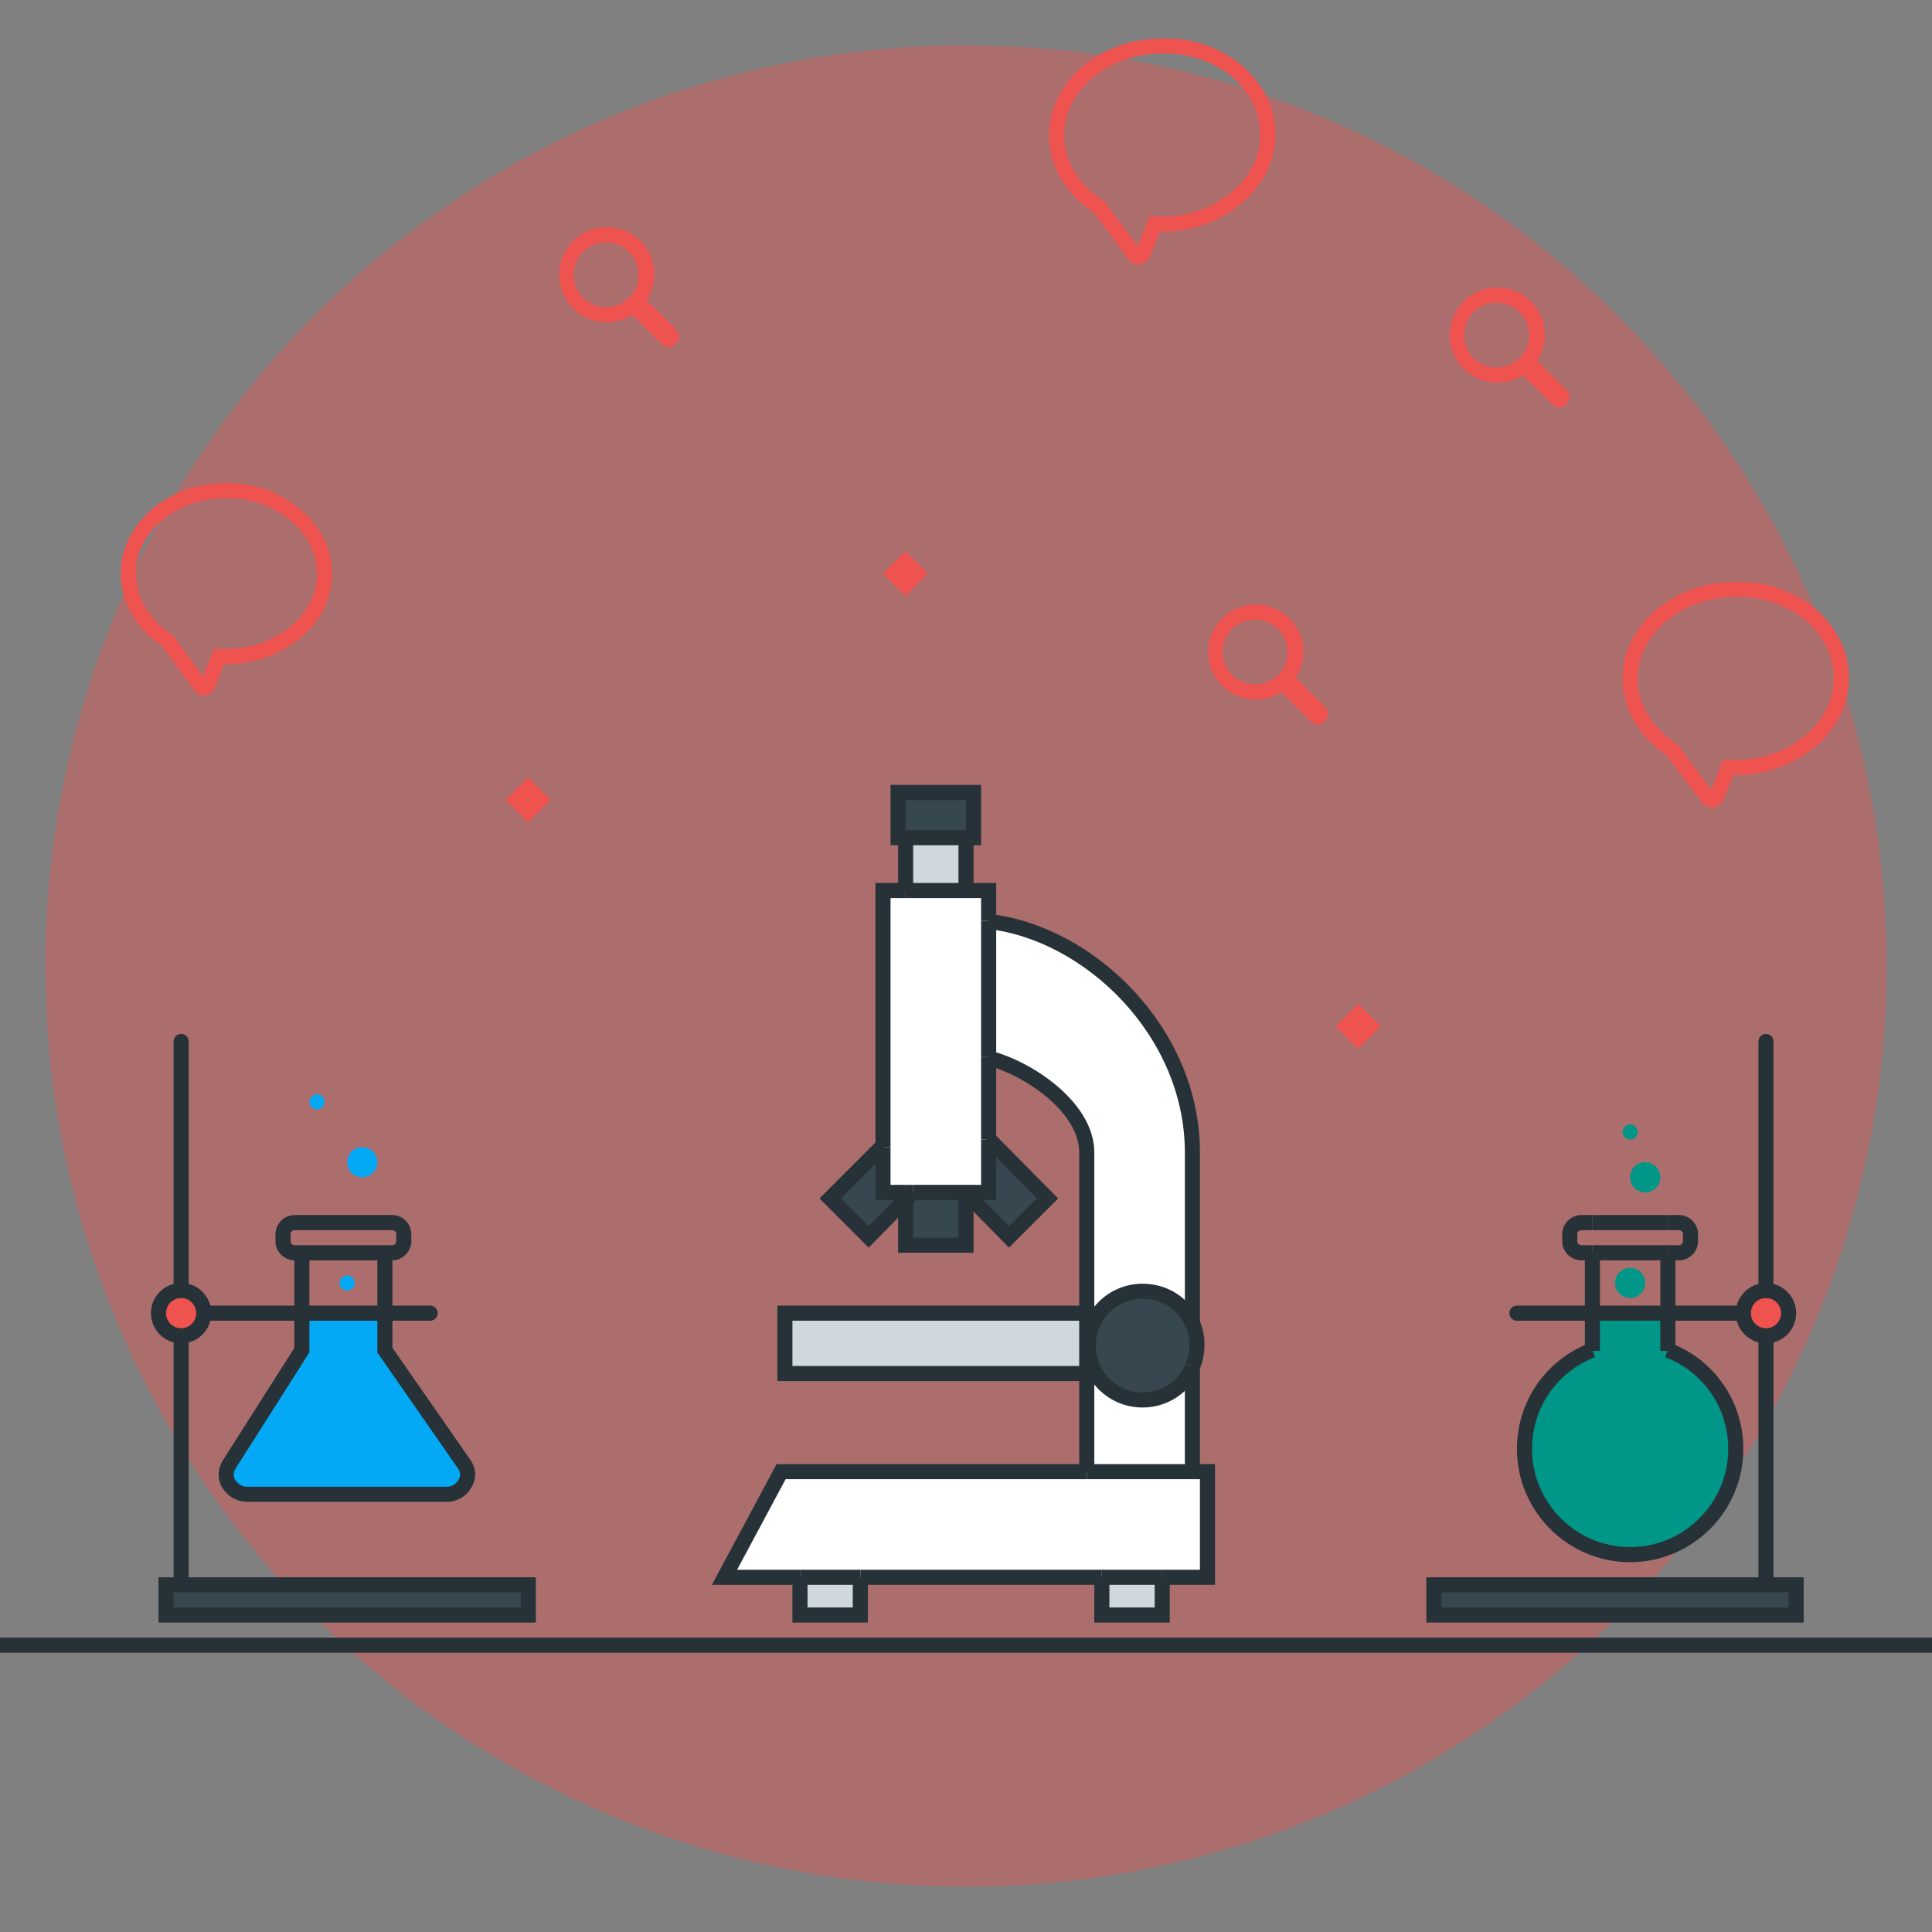 <?xml version="1.0" encoding="utf-8"?>
<!-- Generator: Adobe Illustrator 19.2.1, SVG Export Plug-In . SVG Version: 6.00 Build 0)  -->
<svg version="1.1" xmlns="http://www.w3.org/2000/svg" xmlns:xlink="http://www.w3.org/1999/xlink" x="0px" y="0px"
	 viewBox="0 0 256 256" style="enable-background:new 0 0 256 256;" xml:space="preserve">
<rect x="0" y="0" width="256" height="256" fill="#808080" stroke="none"/>
<style type="text/css">
	.st0{opacity:0.4;fill:#EF5350;}
	.st1{opacity:0.4;fill:#03A9F4;}
	.st2{opacity:0.4;fill:#009688;}
	.st3{fill:none;stroke:#263238;stroke-width:2;stroke-miterlimit:10;}
	.st4{display:none;}
	.st5{display:inline;fill:none;stroke:#263238;stroke-width:2;stroke-miterlimit:10;}
	.st6{fill:#37474F;}
	.st7{fill:#FFFFFF;}
	.st8{fill:#CFD8DC;}
	.st9{fill:#03A9F4;}
	.st10{fill:#EF5350;}
	.st11{fill:#009688;}
	.st12{fill:none;stroke:#263238;stroke-miterlimit:10;}
	.st13{fill:none;stroke:#CFD8DC;stroke-miterlimit:10;}
	.st14{fill:none;stroke:#CFD8DC;stroke-linecap:round;stroke-miterlimit:10;}
	.st15{display:inline;}
	.st16{fill:none;}
	.st17{display:inline;fill:none;stroke:#263238;stroke-width:2;stroke-linecap:round;stroke-miterlimit:10;}
	.st18{fill:none;stroke:#263238;stroke-width:2;stroke-linecap:round;stroke-miterlimit:10;}
	.st19{fill-rule:evenodd;clip-rule:evenodd;fill:none;stroke:#EF5350;stroke-width:2;stroke-miterlimit:10;}
	.st20{fill-rule:evenodd;clip-rule:evenodd;fill:#03A9F4;}
	.st21{fill-rule:evenodd;clip-rule:evenodd;fill:#009688;}
	.st22{fill:#EF5350;stroke:#263238;stroke-width:2;stroke-miterlimit:10;}
	.st23{fill:#009688;stroke:#263238;stroke-width:2;stroke-miterlimit:10;}
	.st24{fill:#03A9F4;stroke:#263238;stroke-width:2;stroke-miterlimit:10;}
	.st25{fill:#CFD8DC;stroke:#263238;stroke-width:2;stroke-miterlimit:10;}
	.st26{fill:#FFFFFF;stroke:#263238;stroke-width:2;stroke-miterlimit:10;}
	.st27{fill:#37474F;stroke:#263238;stroke-width:2;stroke-miterlimit:10;}
</style>
<g id="spheres">
	<circle class="st0" cx="128" cy="128" r="122"/>
</g>
<g id="Sci">
	<line class="st3" x1="0" y1="218" x2="256" y2="218"/>
	<g id="shapes_1_" class="st4">
		
			<rect x="112.8" y="152.1" transform="matrix(-0.707 -0.707 0.707 -0.707 87.286 351.127)" class="st5" width="7.2" height="10.8"/>
		
			<rect x="128.8" y="152.1" transform="matrix(0.707 -0.707 0.707 0.707 -72.57 139.773)" class="st5" width="7.2" height="10.8"/>
		<rect x="146" y="208" transform="matrix(-1 -9.958979e-11 9.958979e-11 -1 300 422)" class="st5" width="8" height="6"/>
		<rect x="106" y="208" transform="matrix(-1 -9.958979e-11 9.958979e-11 -1 220 422)" class="st5" width="8" height="6"/>
		<rect x="120" y="109" transform="matrix(-1 -3.751678e-11 3.751678e-11 -1 248 228)" class="st5" width="8" height="10"/>
		<rect x="120" y="155" transform="matrix(-1 -5.684354e-11 5.684354e-11 -1 248 320)" class="st5" width="8" height="10"/>
		<g class="st15">
			<path class="st3" d="M158,152.7V198h-7.7H144v-45.3c0-6.4-8.8-11.8-14-12.7v-18C143.6,122.9,158,136.3,158,152.7z"/>
		</g>
		<rect x="104" y="174" transform="matrix(-1 -4.947654e-11 4.947654e-11 -1 248 356)" class="st5" width="40" height="8"/>
		<rect x="117" y="118" transform="matrix(-1 -4.677426e-11 4.677426e-11 -1 248 276)" class="st5" width="14" height="40"/>
		<circle class="st5" cx="151.4" cy="178.2" r="7.2"/>
		<polygon class="st5" points="96,209 160,209 160,195 103.5,195 		"/>
		<rect x="119" y="105" class="st5" width="10" height="6"/>
		<path class="st5" d="M40,163.2v15.7L30.4,194c-0.5,0.8-0.6,1.8-0.1,2.7s1.4,1.4,2.4,1.4h26.5c1,0,1.9-0.5,2.4-1.3
			c0.5-0.8,0.4-1.9-0.1-2.7L51,178.9v-15.7"/>
		<rect x="22" y="210" class="st5" width="48" height="4"/>
		<line class="st5" x1="24" y1="142" x2="24" y2="210"/>
		<circle class="st5" cx="24" cy="174" r="3"/>
		<line class="st17" x1="57" y1="174" x2="23" y2="174"/>
		<rect x="190" y="210" transform="matrix(-1 -4.486867e-11 4.486867e-11 -1 428 424)" class="st5" width="48" height="4"/>
		<line class="st5" x1="234" y1="142" x2="234" y2="210"/>
		<circle class="st5" cx="235" cy="174" r="3"/>
		<line class="st17" x1="202" y1="174" x2="236" y2="174"/>
		<path class="st5" d="M52,166H39c-0.8,0-1.5-0.7-1.5-1.5v-1c0-0.8,0.7-1.5,1.5-1.5h13c0.8,0,1.5,0.7,1.5,1.5v1
			C53.5,165.3,52.8,166,52,166z"/>
		<path class="st5" d="M52,166H39c-0.8,0-1.5-0.7-1.5-1.5v-1c0-0.8,0.7-1.5,1.5-1.5h13c0.8,0,1.5,0.7,1.5,1.5v1
			C53.5,165.3,52.8,166,52,166z"/>
		<path class="st5" d="M222.5,166h-13c-0.8,0-1.5-0.7-1.5-1.5v-1c0-0.8,0.7-1.5,1.5-1.5h13c0.8,0,1.5,0.7,1.5,1.5v1
			C224,165.3,223.3,166,222.5,166z"/>
		<path class="st5" d="M222.5,166h-13c-0.8,0-1.5-0.7-1.5-1.5v-1c0-0.8,0.7-1.5,1.5-1.5h13c0.8,0,1.5,0.7,1.5,1.5v1
			C224,165.3,223.3,166,222.5,166z"/>
		<rect x="211" y="155" class="st5" width="10" height="34"/>
		<circle class="st5" cx="216" cy="192" r="14"/>
	</g>
	<g>
		<g>
			<g id="XMLID_3_">
				<g>
					<polygon class="st6" points="238,210 238,214 190,214 190,210 234,210 					"/>
					<circle class="st10" cx="234" cy="174" r="3"/>
					<path class="st11" d="M221,178.9c5.3,2,9,7.1,9,13.1c0,7.7-6.3,14-14,14s-14-6.3-14-14c0-6,3.7-11.1,9-13.1V174h10V178.9z"/>
					<polygon class="st7" points="160,195 160,209 154,209 146,209 114,209 106,209 96,209 103.5,195 144,195 158,195 					"/>
					<path class="st6" d="M158,175.4c0.4,0.9,0.6,1.8,0.6,2.9s-0.2,2-0.6,2.9c-1.1,2.6-3.6,4.3-6.6,4.3c-4,0-7.2-3.2-7.2-7.2
						s3.2-7.2,7.2-7.2C154.4,171.1,156.9,172.8,158,175.4z"/>
					<path class="st7" d="M158,181.1V195h-14v-13v-3.8h0.2c0,4,3.2,7.2,7.2,7.2C154.4,185.4,156.9,183.7,158,181.1z"/>
					<path class="st7" d="M158,152.7v22.7c-1.1-2.6-3.6-4.3-6.6-4.3c-4,0-7.2,3.2-7.2,7.2H144V174v-21.3c0-6-7.8-11.1-13-12.5V140
						v-17.9C144.3,123.6,158,136.7,158,152.7z"/>
					<rect x="146" y="209" class="st8" width="8" height="5"/>
					<polygon class="st8" points="144,178.2 144,182 104,182 104,174 144,174 					"/>
					<polygon class="st6" points="138.8,158.8 133.7,163.9 128,158.1 128,158 131,158 131,151.3 131.2,151.1 					"/>
					<polygon class="st7" points="131,151.3 131,158 128,158 127.9,158 121,158 120.9,158 120,158 117,158 117,152 117,151.8 
						117,118 120,118 128,118 131,118 131,122 131,122.1 131,140 131,140.2 131,151 					"/>
					<polygon class="st6" points="129,105 129,111 128,111 120,111 119,111 119,105 					"/>
					<polygon class="st6" points="128,158.1 128,165 120,165 120,158.9 120.9,158 121,158 127.9,158 					"/>
					<rect x="120" y="111" class="st8" width="8" height="7"/>
					<polygon class="st6" points="120,158 120,158.9 115.1,163.9 110,158.8 117,151.8 117,152 117,158 					"/>
					<rect x="106" y="209" class="st8" width="8" height="5"/>
					<polygon class="st6" points="70,210 70,214 22,214 22,210 24,210 					"/>
					<path class="st9" d="M61.6,194c0.5,0.8,0.6,1.8,0.1,2.6c-0.5,0.8-1.4,1.4-2.4,1.4H32.7c-1,0-1.9-0.5-2.4-1.4
						c-0.5-0.8-0.5-1.8,0.1-2.6l9.6-15.1V174h11v4.9L61.6,194z"/>
					<circle class="st10" cx="24" cy="174" r="3"/>
				</g>
				<g>
					<polyline class="st3" points="117,151.8 110,158.8 115.1,163.9 120,158.9 					"/>
					<polyline class="st3" points="128,158.1 133.7,163.9 138.8,158.8 131.2,151.1 131,151.3 					"/>
					<polyline class="st3" points="146,209 146,214 154,214 154,209 					"/>
					<polyline class="st3" points="106,209 106,214 114,214 114,209 					"/>
					<line class="st3" x1="128" y1="118" x2="128" y2="111"/>
					<line class="st3" x1="120" y1="111" x2="120" y2="118"/>
					<polyline class="st3" points="120,158.9 120,165 128,165 128,158.1 					"/>
					<polyline class="st3" points="120,158 120,158.9 120.9,158 					"/>
					<polyline class="st3" points="127.9,158 128,158.1 128,158 					"/>
					<line class="st3" x1="158" y1="195" x2="158" y2="181.1"/>
					<line class="st3" x1="144" y1="182" x2="144" y2="195"/>
					<path class="st3" d="M131,140.2c5.2,1.3,13,6.5,13,12.5V174"/>
					<path class="st3" d="M158,175.4v-22.7c0-16-13.7-29.1-27-30.6"/>
					<polygon class="st3" points="144,174 104,174 104,182 144,182 144,178.2 					"/>
					<polyline class="st3" points="131,122 131,118 128,118 					"/>
					<polyline class="st3" points="131,151 131,140.2 131,140 					"/>
					<polyline class="st3" points="120,118 117,118 117,151.8 117,152 					"/>
					<polyline class="st3" points="117,152 117,158 120,158 					"/>
					<polyline class="st3" points="128,158 131,158 131,151.3 131,151 					"/>
					<line class="st3" x1="128" y1="118" x2="120" y2="118"/>
					<polyline class="st3" points="121,158 127.9,158 128,158 					"/>
					<polyline class="st3" points="120,158 120.9,158 121,158 					"/>
					<polyline class="st3" points="131,140 131,122.1 131,122 					"/>
					<path class="st3" d="M158,181.1c0.4-0.9,0.6-1.8,0.6-2.9s-0.2-2-0.6-2.9"/>
					<path class="st3" d="M158,175.4c-1.1-2.6-3.6-4.3-6.6-4.3c-4,0-7.2,3.2-7.2,7.2s3.2,7.2,7.2,7.2c3,0,5.5-1.8,6.6-4.3"/>
					<polyline class="st3" points="154,209 160,209 160,195 158,195 					"/>
					<line class="st3" x1="114" y1="209" x2="146" y2="209"/>
					<polyline class="st3" points="144,195 103.5,195 96,209 106,209 					"/>
					<line class="st3" x1="146" y1="209" x2="154" y2="209"/>
					<line class="st3" x1="106" y1="209" x2="114" y2="209"/>
					<line class="st3" x1="158" y1="195" x2="144" y2="195"/>
					<polyline class="st3" points="128,111 129,111 129,105 119,105 119,111 120,111 					"/>
					<line class="st3" x1="120" y1="111" x2="128" y2="111"/>
					<path class="st3" d="M40,166.2v7.8v4.9L30.4,194c-0.5,0.8-0.6,1.8-0.1,2.6c0.5,0.8,1.4,1.4,2.4,1.4h26.5c1,0,1.9-0.5,2.4-1.4
						c0.5-0.8,0.5-1.8-0.1-2.6L51,178.9V174v-7.8"/>
					<polygon class="st3" points="70,214 22,214 22,210 24,210 70,210 					"/>
					<line class="st3" x1="24" y1="177" x2="24" y2="210"/>
					<line class="st18" x1="24" y1="138" x2="24" y2="171"/>
					<circle class="st3" cx="24" cy="174" r="3"/>
					<polyline class="st18" points="57,174 51,174 40,174 27,174 					"/>
					<polygon class="st3" points="190,214 238,214 238,210 234,210 190,210 					"/>
					<line class="st3" x1="234" y1="177" x2="234" y2="210"/>
					<line class="st18" x1="234" y1="138" x2="234" y2="171"/>
					<circle class="st3" cx="234" cy="174" r="3"/>
					<polyline class="st18" points="201,174 211,174 221,174 231,174 					"/>
					<path class="st3" d="M40,166h-1c-0.8,0-1.5-0.7-1.5-1.5v-1c0-0.8,0.7-1.5,1.5-1.5h13c0.8,0,1.5,0.7,1.5,1.5v1
						c0,0.8-0.7,1.5-1.5,1.5h-1H40z"/>
					<path class="st3" d="M211,162h-1.5c-0.8,0-1.5,0.7-1.5,1.5v1c0,0.8,0.7,1.5,1.5,1.5h1.5"/>
					<path class="st3" d="M221,166h1.5c0.8,0,1.5-0.7,1.5-1.5v-1c0-0.8-0.7-1.5-1.5-1.5H221"/>
					<polyline class="st3" points="211,166 211,174 211,178.9 211,179 					"/>
					<polyline class="st3" points="221,179 221,178.9 221,174 221,166 					"/>
					<line class="st3" x1="211" y1="166" x2="221" y2="166"/>
					<line class="st3" x1="221" y1="162" x2="211" y2="162"/>
					<path class="st3" d="M211,178.9c-5.3,2-9,7.1-9,13.1c0,7.7,6.3,14,14,14s14-6.3,14-14c0-6-3.7-11.1-9-13.1"/>
				</g>
			</g>
		</g>
	</g>
	<g>
		<g>
			<path class="st19" d="M162,8.1c3.6,2.1,6,5.7,6,9.7c0,2.2-0.7,4.3-2,6.1c-2.4,3.4-6.9,5.8-12,5.8c-0.3,0-0.7,0-1,0l-1.5,3.8
				c-0.3,0.6-0.8,0.7-1.2,0.2l-4.7-6.3c-3.4-2.2-5.6-5.6-5.6-9.5c0-6.5,6.3-11.8,14-11.8C157,6,159.7,6.8,162,8.1z"/>
		</g>
	</g>
	<g>
		<g>
			<path class="st19" d="M238,80.1c3.6,2.1,6,5.7,6,9.7c0,2.2-0.7,4.3-2,6.1c-2.4,3.4-6.9,5.8-12,5.8c-0.3,0-0.7,0-1,0l-1.5,3.8
				c-0.3,0.6-0.8,0.7-1.2,0.2l-4.7-6.3c-3.4-2.2-5.6-5.6-5.6-9.5c0-6.5,6.3-11.8,14-11.8C233,78,235.7,78.8,238,80.1z"/>
		</g>
	</g>
	<g>
		<g>
			<path class="st19" d="M37.4,67c3.4,2,5.6,5.3,5.6,9c0,2.1-0.7,4-1.8,5.6C38.9,84.8,34.7,87,30,87c-0.3,0-0.6,0-1,0l-1.4,3.6
				c-0.2,0.6-0.7,0.7-1.1,0.2l-4.3-5.9C19,82.8,17,79.6,17,76c0-6.1,5.8-11,13-11C32.8,65,35.3,65.7,37.4,67z"/>
		</g>
	</g>
	<circle class="st20" cx="48" cy="154" r="2"/>
	<circle class="st20" cx="42" cy="146" r="1"/>
	<circle class="st20" cx="46" cy="170" r="1"/>
	<circle class="st21" cx="216" cy="170" r="2"/>
	<circle class="st21" cx="218" cy="156" r="2"/>
	<circle class="st21" cx="216" cy="150" r="1"/>
	
		<rect x="177.9" y="133.9" transform="matrix(0.707 -0.707 0.707 0.707 -43.446 167.113)" class="st10" width="4.2" height="4.2"/>
	
		<rect x="117.9" y="73.9" transform="matrix(0.707 -0.707 0.707 0.707 -18.593 107.113)" class="st10" width="4.2" height="4.2"/>
	
		<rect x="67.9" y="103.9" transform="matrix(0.707 -0.707 0.707 0.707 -54.451 80.544)" class="st10" width="4.2" height="4.2"/>
	<path class="st10" d="M89.6,43.7l-3.8-3.8c0,0-0.1-0.1-0.1-0.1c0.6-1,1-2.2,1-3.4c0-3.5-2.8-6.3-6.3-6.3c-3.5,0-6.3,2.8-6.3,6.3
		c0,3.5,2.8,6.3,6.3,6.3c1.3,0,2.5-0.4,3.4-1c0,0,0.1,0.1,0.1,0.1l3.8,3.8c0.3,0.3,0.6,0.4,0.9,0.4c0.3,0,0.7-0.1,0.9-0.4
		C90.1,45.1,90.1,44.2,89.6,43.7z M80.3,40.7c-2.4,0-4.3-1.9-4.3-4.3c0-2.4,1.9-4.3,4.3-4.3c2.4,0,4.3,1.9,4.3,4.3
		C84.7,38.7,82.7,40.7,80.3,40.7z"/>
	<path class="st10" d="M207.6,51.7l-3.8-3.8c0,0-0.1-0.1-0.1-0.1c0.6-1,1-2.2,1-3.4c0-3.5-2.8-6.3-6.3-6.3c-3.5,0-6.3,2.8-6.3,6.3
		c0,3.5,2.8,6.3,6.3,6.3c1.3,0,2.5-0.4,3.4-1c0,0,0.1,0.1,0.1,0.1l3.8,3.8c0.3,0.3,0.6,0.4,0.9,0.4c0.3,0,0.7-0.1,0.9-0.4
		C208.1,53.1,208.1,52.2,207.6,51.7z M198.3,48.7c-2.4,0-4.3-1.9-4.3-4.3c0-2.4,1.9-4.3,4.3-4.3c2.4,0,4.3,1.9,4.3,4.3
		C202.7,46.7,200.7,48.7,198.3,48.7z"/>
	<path class="st10" d="M175.6,93.7l-3.8-3.8c0,0-0.1-0.1-0.1-0.1c0.6-1,1-2.2,1-3.4c0-3.5-2.8-6.3-6.3-6.3c-3.5,0-6.3,2.8-6.3,6.3
		c0,3.5,2.8,6.3,6.3,6.3c1.3,0,2.5-0.4,3.4-1c0,0,0.1,0.1,0.1,0.1l3.8,3.8c0.3,0.3,0.6,0.4,0.9,0.4c0.3,0,0.7-0.1,0.9-0.4
		C176.1,95.1,176.1,94.2,175.6,93.7z M166.3,90.7c-2.4,0-4.3-1.9-4.3-4.3c0-2.4,1.9-4.3,4.3-4.3c2.4,0,4.3,1.9,4.3,4.3
		C170.7,88.7,168.7,90.7,166.3,90.7z"/>
</g>
</svg>
